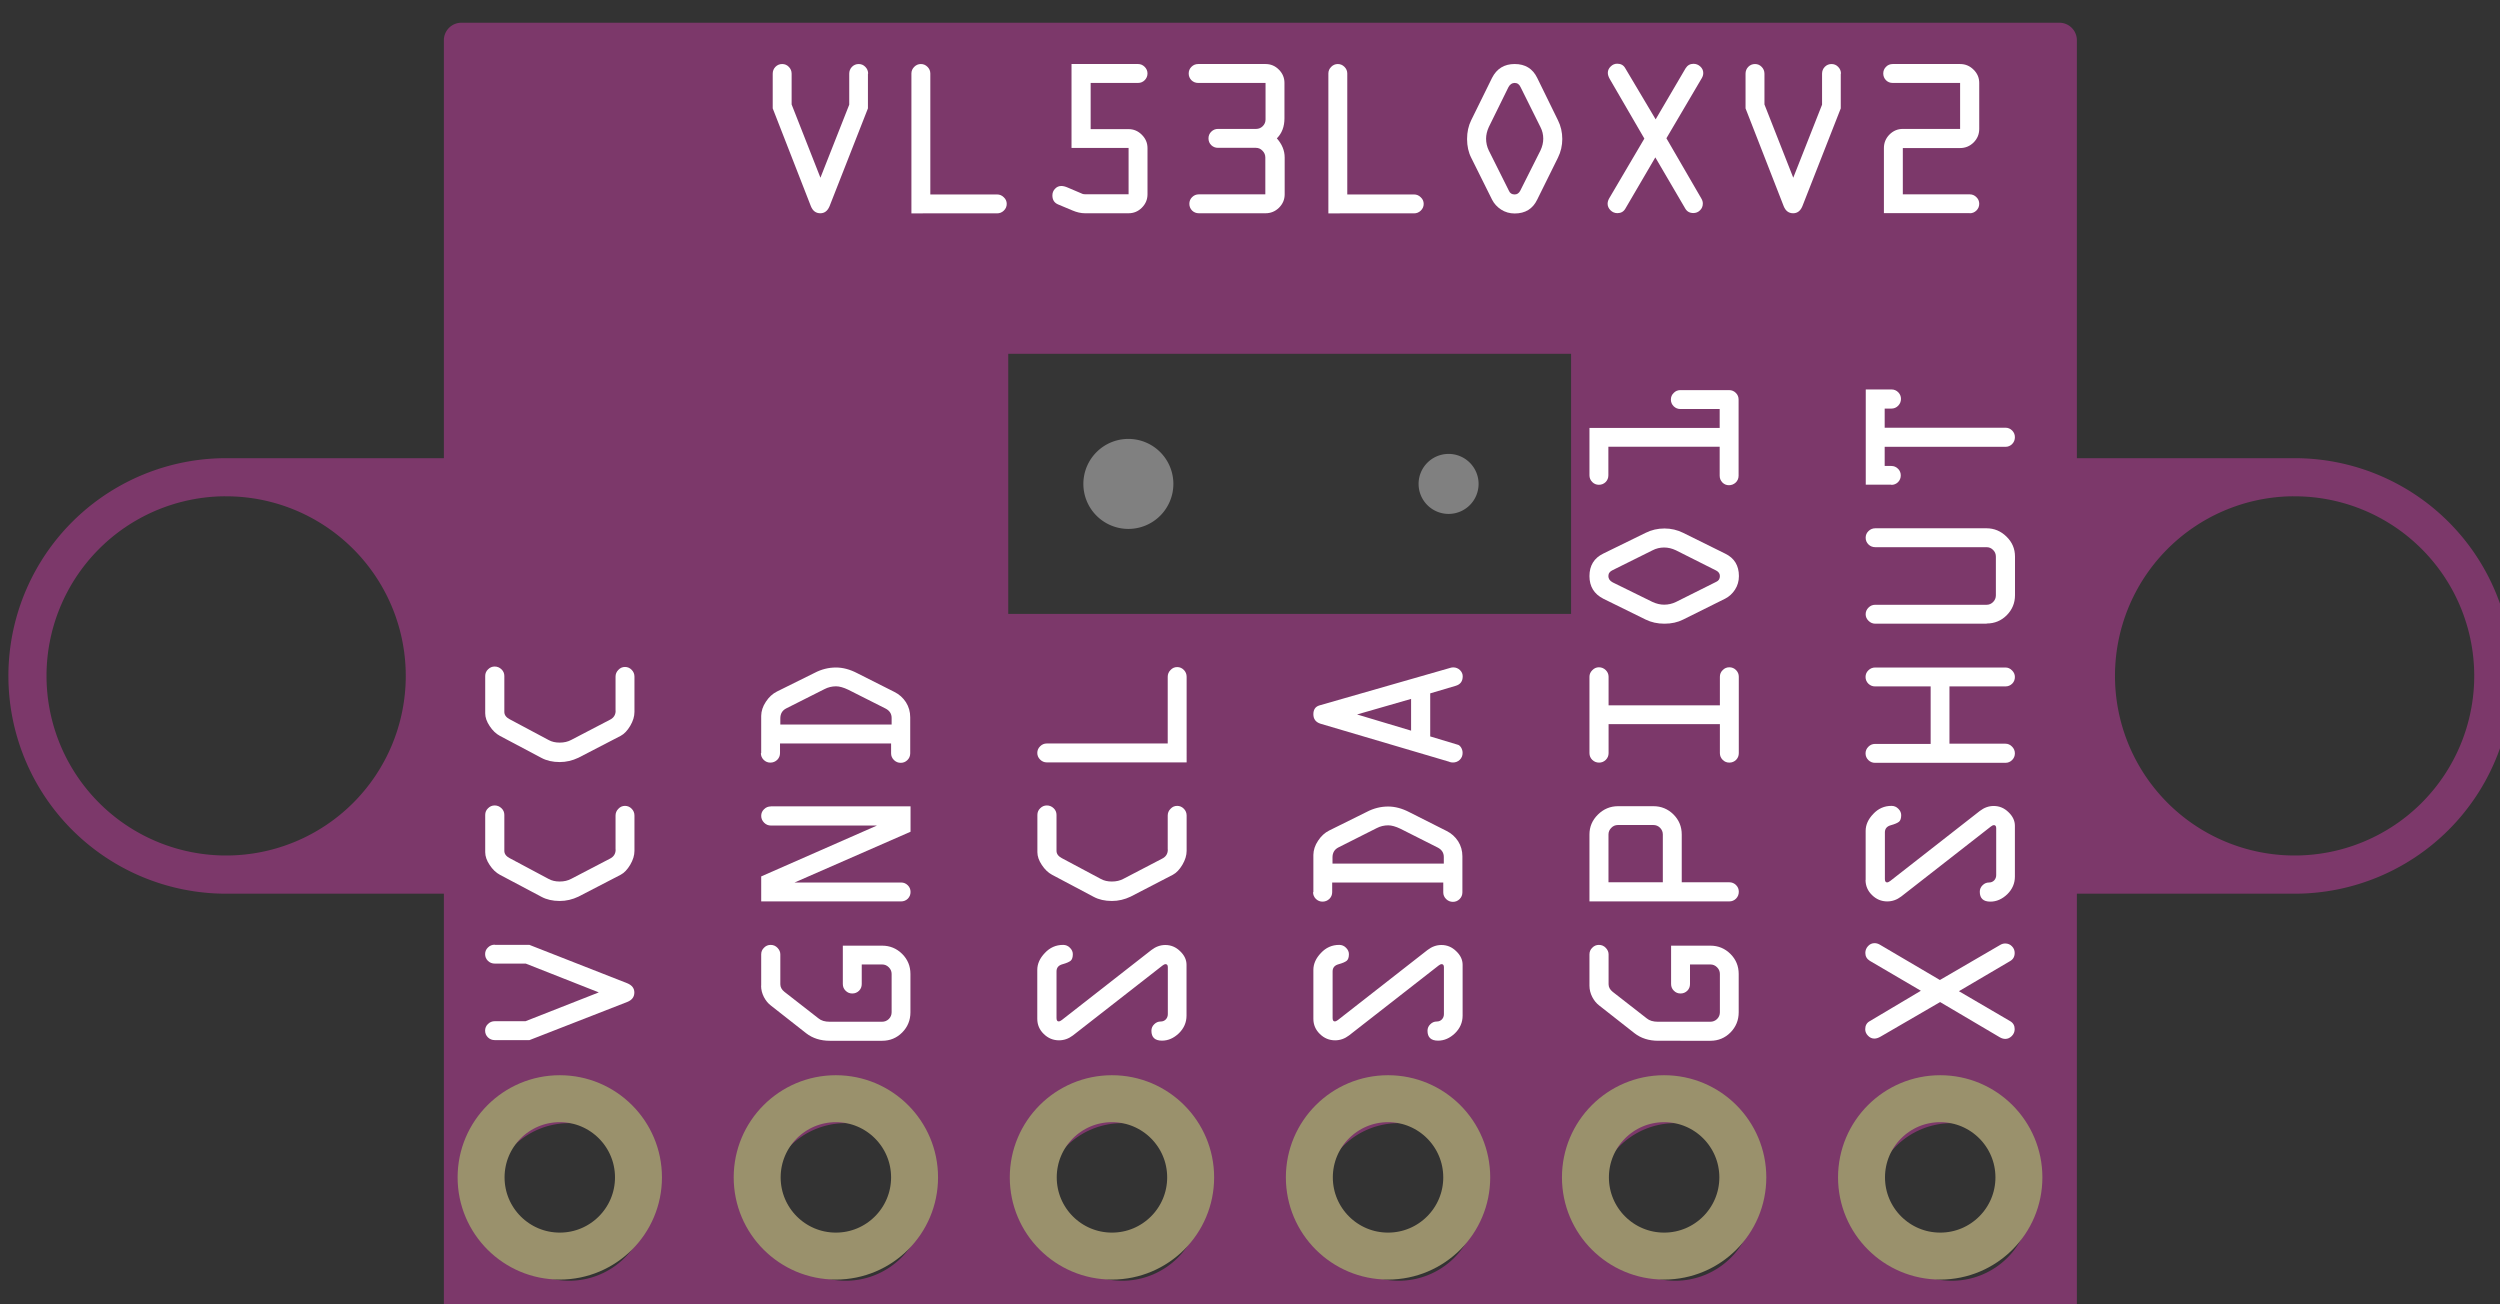 <?xml version='1.0' encoding='UTF-8' standalone='no'?>
<svg xmlns="http://www.w3.org/2000/svg" gorn="0" version="1.1"  width="23mm" id="svg8" height="12mm" viewBox="0 0 23 12">
    <rect x="0" y="0" width="23" height="12" fill="#333333" stroke="none"/>
    <desc >
        <referenceFile >vl503lox.svg</referenceFile>
    </desc>
    <defs  id="defs2"/>
    <g transform="translate(-49.179,-132.78)" >
        <g >
            <g >
                <g gorn="0.3.0.0.0"  id="breadboard">
                    <g transform="scale(0.265)" >
                        <g >
                            <g >
                                <path fill-opacity="1" fill="#7c386a" gorn="0.3.0.0.0.0.0.0.0" d="m 201.6,501.846 c -0.337,0 -0.609,0.272 -0.609,0.609 v 14.508 h -7.559 a 7.559,7.559 0 0 0 -7.559,7.561 7.559,7.559 0 0 0 7.559,7.559 7.559,7.559 0 0 0 0.082,0 h 7.477 v 14.508 c 0,0.338 0.272,0.609 0.609,0.609 h 55.475 c 0.337,0 0.609,-0.272 0.609,-0.609 v -14.508 h 7.559 a 7.559,7.559 0 0 0 7.559,-7.559 7.559,7.559 0 0 0 -7.559,-7.561 h -7.559 v -14.508 c 0,-0.337 -0.272,-0.609 -0.609,-0.609 z m -8.307,16.441 a 6.236,6.236 0 0 1 0.002,0 6.236,6.236 0 0 1 0.137,0 6.236,6.236 0 0 1 6.236,6.236 6.236,6.236 0 0 1 -6.236,6.234 6.236,6.236 0 0 1 -6.236,-6.234 6.236,6.236 0 0 1 6.098,-6.236 z m 71.811,0 a 6.236,6.236 0 0 1 0.002,0 6.236,6.236 0 0 1 0.137,0 6.236,6.236 0 0 1 6.236,6.236 6.236,6.236 0 0 1 -6.236,6.234 6.236,6.236 0 0 1 -6.236,-6.234 6.236,6.236 0 0 1 6.098,-6.236 z m -59.766,21.762 a 2.736,2.736 0 0 1 2.736,2.736 2.736,2.736 0 0 1 -2.736,2.736 2.736,2.736 0 0 1 -2.736,-2.736 2.736,2.736 0 0 1 2.736,-2.736 z m 9.6,0 a 2.736,2.736 0 0 1 2.736,2.736 2.736,2.736 0 0 1 -2.736,2.736 2.736,2.736 0 0 1 -2.736,-2.736 2.736,2.736 0 0 1 2.736,-2.736 z m 9.6,0 a 2.736,2.736 0 0 1 2.736,2.736 2.736,2.736 0 0 1 -2.736,2.736 2.736,2.736 0 0 1 -2.736,-2.736 2.736,2.736 0 0 1 2.736,-2.736 z m 9.6,0 a 2.736,2.736 0 0 1 2.736,2.736 2.736,2.736 0 0 1 -2.736,2.736 2.736,2.736 0 0 1 -2.736,-2.736 2.736,2.736 0 0 1 2.736,-2.736 z m 9.602,0 a 2.736,2.736 0 0 1 2.734,2.736 2.736,2.736 0 0 1 -2.734,2.736 2.736,2.736 0 0 1 -2.736,-2.736 2.736,2.736 0 0 1 2.736,-2.736 z m 9.6,0 a 2.736,2.736 0 0 1 2.736,2.736 2.736,2.736 0 0 1 -2.736,2.736 2.736,2.736 0 0 1 -2.736,-2.736 2.736,2.736 0 0 1 2.736,-2.736 z"  stroke="none" stroke-width="1.849" id="rect916" stroke-opacity="1" style="opacity:1;vector-effect:none;fill-rule:evenodd;stroke-linecap:round;stroke-linejoin:round;stroke-miterlimit:4;stroke-dasharray:none;stroke-dashoffset:0;paint-order:fill markers stroke"/>
                            </g>
                        </g>
                    </g>
                    <g transform="rotate(-90)" >
                        <g >
                            <g >
                                <circle fill="none" cy="59.409" gorn="0.3.0.0.0.1.0.0.0"  r="0.724" stroke="#9a916c" stroke-width="0.432" id="connector5pin" cx="-143.612" connectorname="SDA"/>
                            </g>
                        </g>
                    </g>
                    <g transform="rotate(-90)" >
                        <g >
                            <g >
                                <circle fill="none" cy="56.869" gorn="0.3.0.0.0.2.0.0.0"  r="0.724" stroke="#9a916c" stroke-width="0.432" id="connector4pin" cx="-143.612" connectorname="SCL"/>
                            </g>
                        </g>
                    </g>
                    <g transform="rotate(-90)" >
                        <g >
                            <g >
                                <circle fill="none" cy="54.329" gorn="0.3.0.0.0.3.0.0.0"  r="0.724" stroke="#9a916c" stroke-width="0.432" id="connector3pin" cx="-143.612" connectorname="INT1"/>
                            </g>
                        </g>
                    </g>
                    <g transform="rotate(-90)" >
                        <g >
                            <g >
                                <circle fill="none" cy="64.489" gorn="0.3.0.0.0.4.0.0.0"  r="0.724" stroke="#9a916c" stroke-width="0.432" id="connector7pin" cx="-143.612" connectorname="SDA"/>
                            </g>
                        </g>
                    </g>
                    <g transform="rotate(-90)" >
                        <g >
                            <g >
                                <circle fill="none" cy="61.949" gorn="0.3.0.0.0.5.0.0.0"  r="0.724" stroke="#9a916c" stroke-width="0.432" id="connector6pin" cx="-143.612" connectorname="SCL"/>
                            </g>
                        </g>
                    </g>
                    <g transform="rotate(-90)" >
                        <g >
                            <g >
                                <circle fill="none" cy="67.029" gorn="0.3.0.0.0.6.0.0.0"  r="0.724" stroke="#9a916c" stroke-width="0.432" id="connector8pin" cx="-143.612" connectorname="SCL"/>
                            </g>
                        </g>
                    </g>
                    <path fill-opacity="1" fill="#353535" gorn="0.3.0.0.0.7" d="m 58.455,136.035 h 5.178 v 2.393 h -5.178 z"  stroke="none" stroke-width="0.489" id="rect1086" stroke-opacity="1" style="opacity:1;vector-effect:none;fill-rule:evenodd;stroke-linecap:round;stroke-linejoin:round;stroke-miterlimit:4;stroke-dasharray:none;stroke-dashoffset:0;paint-order:fill markers stroke"/>
                    <path fill-opacity="1" fill="#808080" gorn="0.3.0.0.0.8" d="m 62.782,137.232 a 0.276,0.276 0 0 1 -0.276,0.276 0.276,0.276 0 0 1 -0.276,-0.276 0.276,0.276 0 0 1 0.276,-0.276 0.276,0.276 0 0 1 0.276,0.276 z"  stroke="none" stroke-width="0.232" id="path1088" style="fill-rule:evenodd;stroke-linecap:round;stroke-linejoin:round;paint-order:markers fill stroke;stop-color:#000000"/>
                    <path fill-opacity="1" fill="#808080" gorn="0.3.0.0.0.9" d="m 59.974,137.232 a 0.414,0.414 0 0 1 -0.414,0.414 0.414,0.414 0 0 1 -0.414,-0.414 0.414,0.414 0 0 1 0.414,-0.414 0.414,0.414 0 0 1 0.414,0.414 z"  stroke="none" stroke-width="0.232" id="path1090" style="fill-rule:evenodd;stroke-linecap:round;stroke-linejoin:round;paint-order:markers fill stroke;stop-color:#000000"/>
                    <g transform="rotate(-90)" >
                        <g >
                            <g >
                                <g fill-opacity="1" fill="#000000" gorn="0.3.0.0.0.10.0.0.0" aria-label="VCC"  font-size="3.186" stroke="none" stroke-width="0.075" id="text1094" stroke-opacity="1" style="font-style:normal;font-variant:normal;font-weight:normal;font-stretch:normal;line-height:125%;font-family:Droid Sans;-inkscape-font-specification:'Droid Sans, Normal';font-variant-ligatures:normal;font-variant-caps:normal;font-variant-numeric:normal;font-feature-settings:normal;text-align:start;letter-spacing:0px;word-spacing:0px;writing-mode:lr-tb;text-anchor:start;stroke-linecap:butt;stroke-linejoin:miter;">
                                    <path fill="#ffffff" gorn="0.3.0.0.0.10.0.0.0.0" d="M -141.473,53.731 V 54.05 l -0.353,0.9 q -0.027,0.065 -0.085,0.065 -0.061,0 -0.087,-0.065 l -0.351,-0.9 v -0.319 q 0,-0.037 0.025,-0.063 0.026,-0.026 0.062,-0.026 0.036,0 0.061,0.026 0.026,0.026 0.026,0.063 v 0.283 l 0.265,0.674 0.265,-0.672 v -0.285 q 0,-0.037 0.025,-0.063 0.026,-0.026 0.062,-0.026 0.036,0 0.061,0.026 0.026,0.026 0.026,0.063 z"  font-size="0.597" stroke-width="0.075" id="path1123" style="font-style:normal;font-variant:normal;font-weight:normal;font-stretch:normal;font-family:Droid Sans;-inkscape-font-specification:'Droid Sans, Normal';font-variant-ligatures:normal;font-variant-caps:normal;font-variant-numeric:normal;font-variant-east-asian:normal;"/>
                                    <path fill="#ffffff" gorn="0.3.0.0.0.10.0.0.0.1" d="m -140.596,54.842 h 0.313 q 0.036,0 0.062,0.026 0.027,0.025 0.027,0.061 0,0.036 -0.027,0.062 -0.026,0.025 -0.062,0.025 h -0.325 q -0.062,0 -0.128,-0.039 -0.066,-0.039 -0.092,-0.088 l -0.201,-0.388 q -0.04,-0.084 -0.04,-0.172 0,-0.097 0.038,-0.168 l 0.203,-0.383 q 0.029,-0.054 0.09,-0.094 0.061,-0.041 0.118,-0.041 h 0.343 q 0.036,0 0.061,0.026 0.026,0.026 0.026,0.061 0,0.036 -0.026,0.063 -0.025,0.026 -0.061,0.026 h -0.331 q -0.041,0 -0.067,0.049 l -0.192,0.36 q -0.023,0.042 -0.023,0.1 0,0.061 0.025,0.107 l 0.184,0.353 q 0.026,0.055 0.085,0.055 z"  font-size="0.597" stroke-width="0.075" id="path1125" style="font-style:normal;font-variant:normal;font-weight:normal;font-stretch:normal;font-family:Droid Sans;-inkscape-font-specification:'Droid Sans, Normal';font-variant-ligatures:normal;font-variant-caps:normal;font-variant-numeric:normal;font-variant-east-asian:normal;"/>
                                    <path fill="#ffffff" gorn="0.3.0.0.0.10.0.0.0.2" d="m -139.318,54.842 h 0.313 q 0.036,0 0.062,0.026 0.027,0.025 0.027,0.061 0,0.036 -0.027,0.062 -0.026,0.025 -0.062,0.025 h -0.325 q -0.062,0 -0.128,-0.039 -0.066,-0.039 -0.092,-0.088 l -0.201,-0.388 q -0.04,-0.084 -0.04,-0.172 0,-0.097 0.038,-0.168 l 0.203,-0.383 q 0.029,-0.054 0.09,-0.094 0.061,-0.041 0.118,-0.041 h 0.343 q 0.036,0 0.061,0.026 0.026,0.026 0.026,0.061 0,0.036 -0.026,0.063 -0.025,0.026 -0.061,0.026 h -0.331 q -0.041,0 -0.067,0.049 l -0.192,0.36 q -0.023,0.042 -0.023,0.1 0,0.061 0.025,0.107 l 0.184,0.353 q 0.026,0.055 0.085,0.055 z"  font-size="0.597" stroke-width="0.075" id="path1127" style="font-style:normal;font-variant:normal;font-weight:normal;font-stretch:normal;font-family:Droid Sans;-inkscape-font-specification:'Droid Sans, Normal';font-variant-ligatures:normal;font-variant-caps:normal;font-variant-numeric:normal;font-variant-east-asian:normal;"/>
                                </g>
                            </g>
                        </g>
                    </g>
                    <g transform="rotate(-90)" >
                        <g >
                            <g >
                                <g fill-opacity="1" fill="#000000" gorn="0.3.0.0.0.11.0.0.0" aria-label="GND"  font-size="3.186" stroke="none" stroke-width="0.075" id="text1098" stroke-opacity="1" style="font-style:normal;font-variant:normal;font-weight:normal;font-stretch:normal;line-height:125%;font-family:Droid Sans;-inkscape-font-specification:'Droid Sans, Normal';font-variant-ligatures:normal;font-variant-caps:normal;font-variant-numeric:normal;font-feature-settings:normal;text-align:start;letter-spacing:0px;word-spacing:0px;writing-mode:lr-tb;text-anchor:start;stroke-linecap:butt;stroke-linejoin:miter;">
                                    <path fill="#ffffff" gorn="0.3.0.0.0.11.0.0.0.0" d="m -141.848,56.182 h 0.288 q 0.036,0 0.061,0.026 0.026,0.025 0.026,0.061 0,0.038 -0.028,0.064 -0.027,0.025 -0.059,0.025 h -0.275 q -0.04,0 -0.07,0.038 l -0.244,0.313 q -0.031,0.037 -0.031,0.103 v 0.481 q 0,0.037 0.025,0.063 0.026,0.026 0.062,0.026 h 0.353 q 0.035,0 0.061,-0.026 0.026,-0.026 0.026,-0.061 v -0.188 h -0.18 q -0.037,0 -0.062,-0.025 -0.025,-0.026 -0.025,-0.062 0,-0.036 0.025,-0.061 0.025,-0.026 0.062,-0.026 h 0.353 v 0.362 q 0,0.107 -0.076,0.184 -0.076,0.076 -0.184,0.076 h -0.353 q -0.109,0 -0.186,-0.076 -0.076,-0.076 -0.076,-0.184 v -0.481 q 0,-0.129 0.069,-0.218 l 0.256,-0.326 q 0.028,-0.037 0.077,-0.063 0.051,-0.026 0.104,-0.026 z"  font-size="0.597" stroke-width="0.075" id="path1130" style="font-style:normal;font-variant:normal;font-weight:normal;font-stretch:normal;font-family:Droid Sans;-inkscape-font-specification:'Droid Sans, Normal';font-variant-ligatures:normal;font-variant-caps:normal;font-variant-numeric:normal;font-variant-east-asian:normal;"/>
                                    <path fill="#ffffff" gorn="0.3.0.0.0.11.0.0.0.1" d="m -140.198,56.271 v 1.285 h -0.234 l -0.467,-1.067 v 0.98 q 0,0.036 -0.026,0.062 -0.025,0.025 -0.061,0.025 -0.036,0 -0.062,-0.025 -0.025,-0.026 -0.025,-0.062 v -1.287 h 0.23 l 0.468,1.065 v -0.976 q 0,-0.036 0.026,-0.062 0.027,-0.027 0.063,-0.027 0.036,0 0.061,0.026 0.026,0.026 0.026,0.063 z"  font-size="0.597" stroke-width="0.075" id="path1132" style="font-style:normal;font-variant:normal;font-weight:normal;font-stretch:normal;font-family:Droid Sans;-inkscape-font-specification:'Droid Sans, Normal';font-variant-ligatures:normal;font-variant-caps:normal;font-variant-numeric:normal;font-variant-east-asian:normal;"/>
                                    <path fill="#ffffff" gorn="0.3.0.0.0.11.0.0.0.2" d="m -139.709,56.182 h 0.343 q 0.067,10e-4 0.13,0.043 0.064,0.042 0.094,0.102 l 0.172,0.347 q 0.049,0.094 0.049,0.196 0,0.095 -0.052,0.195 l -0.173,0.343 q -0.033,0.066 -0.095,0.106 -0.062,0.039 -0.138,0.039 h -0.332 q -0.036,0 -0.062,-0.026 -0.025,-0.026 -0.025,-0.061 0,-0.036 0.025,-0.062 0.026,-0.027 0.062,-0.027 h 0.091 v -1.022 h -0.089 q -0.036,0 -0.062,-0.026 -0.025,-0.027 -0.025,-0.063 0,-0.035 0.025,-0.061 0.026,-0.026 0.062,-0.026 z m 0.263,0.176 v 1.024 h 0.061 q 0.058,0 0.087,-0.057 l 0.172,-0.341 q 0.032,-0.067 0.032,-0.113 0,-0.057 -0.026,-0.107 l -0.178,-0.353 q -0.028,-0.053 -0.091,-0.053 z"  font-size="0.597" stroke-width="0.075" id="path1134" style="font-style:normal;font-variant:normal;font-weight:normal;font-stretch:normal;font-family:Droid Sans;-inkscape-font-specification:'Droid Sans, Normal';font-variant-ligatures:normal;font-variant-caps:normal;font-variant-numeric:normal;font-variant-east-asian:normal;"/>
                                </g>
                            </g>
                        </g>
                    </g>
                    <g transform="rotate(-90)" >
                        <g >
                            <g >
                                <g fill-opacity="1" fill="#000000" gorn="0.3.0.0.0.12.0.0.0" aria-label="SCL"  font-size="3.186" stroke="none" stroke-width="0.075" id="text1102" stroke-opacity="1" style="font-style:normal;font-variant:normal;font-weight:normal;font-stretch:normal;line-height:125%;font-family:Droid Sans;-inkscape-font-specification:'Droid Sans, Normal';font-variant-ligatures:normal;font-variant-caps:normal;font-variant-numeric:normal;font-feature-settings:normal;text-align:start;letter-spacing:0px;word-spacing:0px;writing-mode:lr-tb;text-anchor:start;stroke-linecap:butt;stroke-linejoin:miter;">
                                    <path fill="#ffffff" gorn="0.3.0.0.0.12.0.0.0.0" d="m -142.155,58.722 h 0.452 q 0.083,0 0.156,0.07 0.074,0.069 0.074,0.168 0,0.037 -0.027,0.063 -0.026,0.026 -0.058,0.026 -0.044,0 -0.061,-0.02 -0.017,-0.021 -0.032,-0.075 -0.015,-0.055 -0.066,-0.055 h -0.429 q -0.031,0 -0.031,0.02 0,0.012 0.013,0.029 l 0.644,0.824 q 0.046,0.06 0.046,0.128 0,0.078 -0.057,0.136 -0.056,0.059 -0.125,0.059 h -0.468 q -0.093,0 -0.162,-0.07 -0.068,-0.071 -0.068,-0.156 0,-0.097 0.091,-0.097 0.035,0 0.06,0.026 0.025,0.025 0.025,0.059 0,0.028 0.019,0.047 0.02,0.019 0.049,0.019 h 0.432 q 0.028,0 0.028,-0.022 0,-0.01 -0.013,-0.027 l -0.643,-0.824 q -0.045,-0.059 -0.045,-0.128 0,-0.081 0.058,-0.14 0.058,-0.06 0.14,-0.06 z"  font-size="0.597" stroke-width="0.075" id="path1137" style="font-style:normal;font-variant:normal;font-weight:normal;font-stretch:normal;font-family:Droid Sans;-inkscape-font-specification:'Droid Sans, Normal';font-variant-ligatures:normal;font-variant-caps:normal;font-variant-numeric:normal;font-variant-east-asian:normal;"/>
                                    <path fill="#ffffff" gorn="0.3.0.0.0.12.0.0.0.1" d="m -140.596,59.922 h 0.313 q 0.036,0 0.062,0.026 0.027,0.025 0.027,0.061 0,0.036 -0.027,0.062 -0.026,0.025 -0.062,0.025 h -0.325 q -0.062,0 -0.128,-0.039 -0.066,-0.039 -0.092,-0.088 l -0.201,-0.388 q -0.04,-0.084 -0.04,-0.172 0,-0.097 0.038,-0.168 l 0.203,-0.383 q 0.029,-0.054 0.09,-0.094 0.061,-0.041 0.118,-0.041 h 0.343 q 0.036,0 0.061,0.026 0.026,0.026 0.026,0.061 0,0.036 -0.026,0.063 -0.025,0.026 -0.061,0.026 h -0.331 q -0.041,0 -0.067,0.049 l -0.192,0.36 q -0.023,0.042 -0.023,0.1 0,0.061 0.025,0.107 l 0.184,0.353 q 0.026,0.055 0.085,0.055 z"  font-size="0.597" stroke-width="0.075" id="path1139" style="font-style:normal;font-variant:normal;font-weight:normal;font-stretch:normal;font-family:Droid Sans;-inkscape-font-specification:'Droid Sans, Normal';font-variant-ligatures:normal;font-variant-caps:normal;font-variant-numeric:normal;font-variant-east-asian:normal;"/>
                                    <path fill="#ffffff" gorn="0.3.0.0.0.12.0.0.0.2" d="m -139.794,60.096 v -1.287 q 0,-0.035 0.026,-0.061 0.026,-0.026 0.061,-0.026 0.035,0 0.061,0.026 0.026,0.026 0.026,0.061 v 1.113 h 0.614 q 0.036,0 0.062,0.026 0.027,0.025 0.027,0.061 0,0.036 -0.027,0.062 -0.026,0.025 -0.062,0.025 z"  font-size="0.597" stroke-width="0.075" id="path1141" style="font-style:normal;font-variant:normal;font-weight:normal;font-stretch:normal;font-family:Droid Sans;-inkscape-font-specification:'Droid Sans, Normal';font-variant-ligatures:normal;font-variant-caps:normal;font-variant-numeric:normal;font-variant-east-asian:normal;"/>
                                </g>
                            </g>
                        </g>
                    </g>
                    <g transform="rotate(-90)" >
                        <g >
                            <g >
                                <g fill-opacity="1" fill="#000000" gorn="0.3.0.0.0.13.0.0.0" aria-label="SDA"  font-size="3.186" stroke="none" stroke-width="0.075" id="text1106" stroke-opacity="1" style="font-style:normal;font-variant:normal;font-weight:normal;font-stretch:normal;line-height:125%;font-family:Droid Sans;-inkscape-font-specification:'Droid Sans, Normal';font-variant-ligatures:normal;font-variant-caps:normal;font-variant-numeric:normal;font-feature-settings:normal;text-align:start;letter-spacing:0px;word-spacing:0px;writing-mode:lr-tb;text-anchor:start;stroke-linecap:butt;stroke-linejoin:miter;">
                                    <path fill="#ffffff" gorn="0.3.0.0.0.13.0.0.0.0" d="m -142.155,61.262 h 0.452 q 0.083,0 0.156,0.07 0.074,0.069 0.074,0.168 0,0.037 -0.027,0.063 -0.026,0.026 -0.058,0.026 -0.044,0 -0.061,-0.02 -0.017,-0.021 -0.032,-0.075 -0.015,-0.055 -0.066,-0.055 h -0.429 q -0.031,0 -0.031,0.02 0,0.012 0.013,0.029 l 0.644,0.824 q 0.046,0.06 0.046,0.128 0,0.078 -0.057,0.136 -0.056,0.059 -0.125,0.059 h -0.468 q -0.093,0 -0.162,-0.07 -0.068,-0.071 -0.068,-0.156 0,-0.097 0.091,-0.097 0.035,0 0.06,0.026 0.025,0.025 0.025,0.059 0,0.028 0.019,0.047 0.02,0.019 0.049,0.019 h 0.432 q 0.028,0 0.028,-0.022 0,-0.01 -0.013,-0.027 l -0.643,-0.824 q -0.045,-0.059 -0.045,-0.128 0,-0.081 0.058,-0.14 0.058,-0.06 0.14,-0.06 z"  font-size="0.597" stroke-width="0.075" id="path1144" style="font-style:normal;font-variant:normal;font-weight:normal;font-stretch:normal;font-family:Droid Sans;-inkscape-font-specification:'Droid Sans, Normal';font-variant-ligatures:normal;font-variant-caps:normal;font-variant-numeric:normal;font-variant-east-asian:normal;"/>
                                    <path fill="#ffffff" gorn="0.3.0.0.0.13.0.0.0.1" d="m -140.988,61.262 h 0.343 q 0.067,10e-4 0.13,0.043 0.064,0.042 0.094,0.102 l 0.172,0.347 q 0.049,0.094 0.049,0.196 0,0.095 -0.052,0.195 l -0.173,0.343 q -0.033,0.066 -0.095,0.106 -0.062,0.039 -0.138,0.039 h -0.332 q -0.036,0 -0.062,-0.026 -0.025,-0.026 -0.025,-0.061 0,-0.036 0.025,-0.062 0.026,-0.027 0.062,-0.027 h 0.091 v -1.022 h -0.089 q -0.036,0 -0.062,-0.026 -0.025,-0.027 -0.025,-0.063 0,-0.035 0.025,-0.061 0.026,-0.026 0.062,-0.026 z m 0.263,0.176 v 1.024 h 0.061 q 0.058,0 0.087,-0.057 l 0.172,-0.341 q 0.032,-0.067 0.032,-0.113 0,-0.057 -0.026,-0.107 l -0.178,-0.353 q -0.028,-0.053 -0.091,-0.053 z"  font-size="0.597" stroke-width="0.075" id="path1146" style="font-style:normal;font-variant:normal;font-weight:normal;font-stretch:normal;font-family:Droid Sans;-inkscape-font-specification:'Droid Sans, Normal';font-variant-ligatures:normal;font-variant-caps:normal;font-variant-numeric:normal;font-variant-east-asian:normal;"/>
                                    <path fill="#ffffff" gorn="0.3.0.0.0.13.0.0.0.2" d="m -139.789,62.515 0.351,-1.188 q 0.021,-0.065 0.087,-0.065 0.064,0 0.081,0.055 l 0.346,1.206 q 0.004,0.013 0.004,0.026 0,0.036 -0.025,0.062 -0.025,0.025 -0.057,0.025 -0.068,0 -0.087,-0.063 l -0.07,-0.236 h -0.396 l -0.076,0.252 q -0.003,0.017 -0.026,0.032 -0.023,0.014 -0.05,0.014 -0.038,0 -0.063,-0.026 -0.025,-0.026 -0.025,-0.063 0,-0.015 0.005,-0.032 z m 0.436,-0.851 -0.149,0.497 h 0.292 z"  font-size="0.597" stroke-width="0.075" id="path1148" style="font-style:normal;font-variant:normal;font-weight:normal;font-stretch:normal;font-family:Droid Sans;-inkscape-font-specification:'Droid Sans, Normal';font-variant-ligatures:normal;font-variant-caps:normal;font-variant-numeric:normal;font-variant-east-asian:normal;"/>
                                </g>
                            </g>
                        </g>
                    </g>
                    <g transform="rotate(-90)" >
                        <g >
                            <g >
                                <g fill-opacity="1" fill="#000000" gorn="0.3.0.0.0.14.0.0.0" aria-label="GPIO1"  font-size="3.186" stroke="none" stroke-width="0.075" id="text1110" stroke-opacity="1" style="font-style:normal;font-variant:normal;font-weight:normal;font-stretch:normal;line-height:125%;font-family:Droid Sans;-inkscape-font-specification:'Droid Sans, Normal';font-variant-ligatures:normal;font-variant-caps:normal;font-variant-numeric:normal;font-feature-settings:normal;text-align:start;letter-spacing:0px;word-spacing:0px;writing-mode:lr-tb;text-anchor:start;stroke-linecap:butt;stroke-linejoin:miter;">
                                    <path fill="#ffffff" gorn="0.3.0.0.0.14.0.0.0.0" d="m -141.848,63.802 h 0.288 q 0.036,0 0.061,0.026 0.026,0.025 0.026,0.061 0,0.038 -0.028,0.064 -0.027,0.025 -0.059,0.025 h -0.275 q -0.04,0 -0.07,0.038 l -0.244,0.313 q -0.031,0.037 -0.031,0.103 v 0.481 q 0,0.037 0.025,0.063 0.026,0.026 0.062,0.026 h 0.353 q 0.035,0 0.061,-0.026 0.026,-0.026 0.026,-0.061 v -0.188 h -0.18 q -0.037,0 -0.062,-0.025 -0.025,-0.026 -0.025,-0.062 0,-0.036 0.025,-0.061 0.025,-0.026 0.062,-0.026 h 0.353 v 0.362 q 0,0.107 -0.076,0.184 -0.076,0.076 -0.184,0.076 h -0.353 q -0.109,0 -0.186,-0.076 -0.076,-0.076 -0.076,-0.184 V 64.435 q 0,-0.129 0.069,-0.218 l 0.256,-0.326 q 0.028,-0.037 0.077,-0.063 0.051,-0.026 0.104,-0.026 z"  font-size="0.597" stroke-width="0.075" id="path1151" style="font-style:normal;font-variant:normal;font-weight:normal;font-stretch:normal;font-family:Droid Sans;-inkscape-font-specification:'Droid Sans, Normal';font-variant-ligatures:normal;font-variant-caps:normal;font-variant-numeric:normal;font-variant-east-asian:normal;"/>
                                    <path fill="#ffffff" gorn="0.3.0.0.0.14.0.0.0.1" d="m -141.073,65.089 v -1.287 h 0.616 q 0.106,0 0.183,0.078 0.077,0.078 0.077,0.185 v 0.326 q 0,0.107 -0.076,0.184 -0.076,0.076 -0.184,0.076 h -0.44 v 0.438 q 0,0.036 -0.026,0.062 -0.025,0.025 -0.061,0.025 -0.037,0 -0.063,-0.025 -0.026,-0.026 -0.026,-0.062 z m 0.176,-0.612 h 0.44 q 0.035,0 0.061,-0.025 0.026,-0.026 0.026,-0.062 v -0.326 q 0,-0.036 -0.026,-0.061 -0.026,-0.026 -0.061,-0.026 h -0.44 z"  font-size="0.597" stroke-width="0.075" id="path1153" style="font-style:normal;font-variant:normal;font-weight:normal;font-stretch:normal;font-family:Droid Sans;-inkscape-font-specification:'Droid Sans, Normal';font-variant-ligatures:normal;font-variant-caps:normal;font-variant-numeric:normal;font-variant-east-asian:normal;"/>
                                    <path fill="#ffffff" gorn="0.3.0.0.0.14.0.0.0.2" d="m -139.709,63.802 h 0.703 q 0.034,0 0.06,0.026 0.027,0.026 0.027,0.061 0,0.036 -0.026,0.063 -0.026,0.026 -0.061,0.026 h -0.263 v 1.024 h 0.263 q 0.036,0 0.061,0.026 0.026,0.025 0.026,0.061 0,0.036 -0.026,0.062 -0.026,0.025 -0.061,0.025 h -0.703 q -0.036,0 -0.062,-0.025 -0.025,-0.026 -0.025,-0.062 0,-0.036 0.025,-0.061 0.026,-0.026 0.062,-0.026 h 0.267 V 63.978 h -0.267 q -0.036,0 -0.062,-0.026 -0.025,-0.026 -0.025,-0.061 0,-0.037 0.025,-0.063 0.026,-0.026 0.062,-0.026 z"  font-size="0.597" stroke-width="0.075" id="path1155" style="font-style:normal;font-variant:normal;font-weight:normal;font-stretch:normal;font-family:Droid Sans;-inkscape-font-specification:'Droid Sans, Normal';font-variant-ligatures:normal;font-variant-caps:normal;font-variant-numeric:normal;font-variant-east-asian:normal;"/>
                                    <path fill="#ffffff" gorn="0.3.0.0.0.14.0.0.0.3" d="m -137.873,63.929 0.191,0.39 q 0.04,0.08 0.04,0.173 0,0.091 -0.04,0.172 l -0.191,0.386 q -0.061,0.127 -0.207,0.127 -0.069,0 -0.125,-0.036 -0.055,-0.036 -0.083,-0.091 l -0.192,-0.386 q -0.038,-0.075 -0.038,-0.172 0,-0.096 0.038,-0.173 l 0.192,-0.39 q 0.065,-0.127 0.208,-0.127 0.145,0 0.207,0.127 z m -0.265,0.087 -0.18,0.366 q -0.025,0.055 -0.025,0.107 0,0.057 0.025,0.109 l 0.185,0.37 q 0.015,0.034 0.053,0.034 0.033,0 0.051,-0.034 l 0.186,-0.37 q 0.026,-0.055 0.026,-0.109 0,-0.057 -0.026,-0.107 l -0.182,-0.366 q -0.018,-0.04 -0.055,-0.04 -0.037,0 -0.058,0.04 z"  font-size="0.597" stroke-width="0.075" id="path1157" style="font-style:normal;font-variant:normal;font-weight:normal;font-stretch:normal;font-family:Droid Sans;-inkscape-font-specification:'Droid Sans, Normal';font-variant-ligatures:normal;font-variant-caps:normal;font-variant-numeric:normal;font-variant-east-asian:normal;"/>
                                    <path fill="#ffffff" gorn="0.3.0.0.0.14.0.0.0.4" d="m -137.157,65 h 0.267 v -1.024 h -0.263 q -0.036,0 -0.062,-0.025 -0.025,-0.026 -0.025,-0.062 0,-0.036 0.025,-0.061 0.026,-0.026 0.062,-0.026 h 0.436 v 1.198 h 0.174 v -0.362 q 0,-0.035 0.025,-0.061 0.026,-0.026 0.062,-0.026 0.036,0 0.061,0.026 0.026,0.025 0.026,0.061 v 0.449 q 0,0.036 -0.026,0.062 -0.025,0.025 -0.061,0.025 h -0.701 q -0.036,0 -0.062,-0.026 -0.025,-0.027 -0.025,-0.063 0,-0.035 0.025,-0.06 0.026,-0.025 0.062,-0.025 z"  font-size="0.597" stroke-width="0.075" id="path1159" style="font-style:normal;font-variant:normal;font-weight:normal;font-stretch:normal;font-family:Droid Sans;-inkscape-font-specification:'Droid Sans, Normal';font-variant-ligatures:normal;font-variant-caps:normal;font-variant-numeric:normal;font-variant-east-asian:normal;"/>
                                </g>
                            </g>
                        </g>
                    </g>
                    <g transform="rotate(-90)" >
                        <g >
                            <g >
                                <g fill-opacity="1" fill="#000000" gorn="0.3.0.0.0.15.0.0.0" aria-label="XSHUT"  font-size="3.186" stroke="none" stroke-width="0.075" id="text1114" stroke-opacity="1" style="font-style:normal;font-variant:normal;font-weight:normal;font-stretch:normal;line-height:125%;font-family:Droid Sans;-inkscape-font-specification:'Droid Sans, Normal';font-variant-ligatures:normal;font-variant-caps:normal;font-variant-numeric:normal;font-feature-settings:normal;text-align:start;letter-spacing:0px;word-spacing:0px;writing-mode:lr-tb;text-anchor:start;stroke-linecap:butt;stroke-linejoin:miter;">
                                    <path fill="#ffffff" gorn="0.3.0.0.0.15.0.0.0.0" d="m -141.899,67.201 -0.276,0.472 q -0.024,0.041 -0.073,0.041 -0.037,0 -0.064,-0.027 -0.026,-0.027 -0.026,-0.059 0,-0.025 0.015,-0.051 l 0.324,-0.549 -0.317,-0.546 q -0.019,-0.032 -0.019,-0.059 0,-0.033 0.026,-0.058 0.026,-0.026 0.06,-0.026 0.051,0 0.074,0.041 l 0.28,0.471 0.275,-0.469 q 0.026,-0.042 0.073,-0.042 0.036,0 0.063,0.025 0.027,0.025 0.027,0.06 0,0.024 -0.013,0.047 l -0.326,0.554 0.324,0.557 q 0.012,0.021 0.012,0.044 0,0.037 -0.026,0.062 -0.025,0.025 -0.061,0.025 -0.051,0 -0.075,-0.042 z"  font-size="0.597" stroke-width="0.075" id="path1162" style="font-style:normal;font-variant:normal;font-weight:normal;font-stretch:normal;font-family:Droid Sans;-inkscape-font-specification:'Droid Sans, Normal';font-variant-ligatures:normal;font-variant-caps:normal;font-variant-numeric:normal;font-variant-east-asian:normal;"/>
                                    <path fill="#ffffff" gorn="0.3.0.0.0.15.0.0.0.1" d="m -140.876,66.343 h 0.452 q 0.083,0 0.156,0.07 0.074,0.069 0.074,0.168 0,0.037 -0.027,0.063 -0.026,0.026 -0.058,0.026 -0.044,0 -0.061,-0.02 -0.017,-0.021 -0.032,-0.075 -0.015,-0.055 -0.066,-0.055 h -0.429 q -0.031,0 -0.031,0.02 0,0.012 0.013,0.029 l 0.644,0.824 q 0.046,0.06 0.046,0.128 0,0.078 -0.057,0.136 -0.056,0.059 -0.125,0.059 h -0.468 q -0.093,0 -0.162,-0.07 -0.068,-0.071 -0.068,-0.156 0,-0.097 0.091,-0.097 0.035,0 0.06,0.026 0.025,0.025 0.025,0.059 0,0.028 0.019,0.047 0.02,0.019 0.049,0.019 h 0.432 q 0.028,0 0.028,-0.022 0,-0.01 -0.013,-0.027 L -141.028,66.67 q -0.045,-0.059 -0.045,-0.128 0,-0.081 0.058,-0.14 0.058,-0.06 0.14,-0.06 z"  font-size="0.597" stroke-width="0.075" id="path1164" style="font-style:normal;font-variant:normal;font-weight:normal;font-stretch:normal;font-family:Droid Sans;-inkscape-font-specification:'Droid Sans, Normal';font-variant-ligatures:normal;font-variant-caps:normal;font-variant-numeric:normal;font-variant-east-asian:normal;"/>
                                    <path fill="#ffffff" gorn="0.3.0.0.0.15.0.0.0.2" d="M -139.798,67.629 V 66.429 q 0,-0.035 0.025,-0.061 0.026,-0.026 0.062,-0.026 0.035,0 0.061,0.026 0.026,0.026 0.026,0.061 v 0.512 h 0.529 V 66.429 q 0,-0.035 0.025,-0.061 0.026,-0.026 0.062,-0.026 0.036,0 0.061,0.026 0.026,0.026 0.026,0.063 v 1.198 q 0,0.035 -0.027,0.061 -0.026,0.026 -0.06,0.026 -0.037,0 -0.062,-0.025 -0.025,-0.026 -0.025,-0.062 v -0.515 h -0.527 v 0.515 q 0,0.035 -0.027,0.061 -0.026,0.026 -0.062,0.026 -0.035,0 -0.061,-0.025 -0.026,-0.026 -0.026,-0.062 z"  font-size="0.597" stroke-width="0.075" id="path1166" style="font-style:normal;font-variant:normal;font-weight:normal;font-stretch:normal;font-family:Droid Sans;-inkscape-font-specification:'Droid Sans, Normal';font-variant-ligatures:normal;font-variant-caps:normal;font-variant-numeric:normal;font-variant-east-asian:normal;"/>
                                    <path fill="#ffffff" gorn="0.3.0.0.0.15.0.0.0.3" d="m -138.518,67.456 v -1.024 q 0,-0.036 0.026,-0.062 0.026,-0.027 0.061,-0.027 0.035,0 0.061,0.026 0.026,0.026 0.026,0.061 v 1.026 q 0,0.034 0.026,0.06 0.026,0.025 0.061,0.025 h 0.356 q 0.036,0 0.061,-0.025 0.026,-0.025 0.026,-0.06 v -1.024 q 0,-0.037 0.025,-0.063 0.026,-0.026 0.062,-0.026 0.036,0 0.061,0.026 0.026,0.026 0.026,0.063 v 1.022 q 0,0.107 -0.077,0.185 -0.076,0.078 -0.183,0.078 h -0.356 q -0.107,0 -0.184,-0.076 -0.076,-0.076 -0.076,-0.184 z"  font-size="0.597" stroke-width="0.075" id="path1168" style="font-style:normal;font-variant:normal;font-weight:normal;font-stretch:normal;font-family:Droid Sans;-inkscape-font-specification:'Droid Sans, Normal';font-variant-ligatures:normal;font-variant-caps:normal;font-variant-numeric:normal;font-variant-east-asian:normal;"/>
                                    <path fill="#ffffff" gorn="0.3.0.0.0.15.0.0.0.4" d="m -137.239,66.579 v -0.235 h 0.876 v 0.237 q 0,0.036 -0.026,0.062 -0.026,0.025 -0.061,0.025 -0.036,0 -0.063,-0.026 -0.026,-0.026 -0.026,-0.061 v -0.063 h -0.176 v 1.111 q 0,0.036 -0.026,0.062 -0.026,0.025 -0.061,0.025 -0.037,0 -0.063,-0.025 -0.026,-0.026 -0.026,-0.062 v -1.111 h -0.176 v 0.061 q 0,0.036 -0.026,0.062 -0.025,0.025 -0.061,0.025 -0.036,0 -0.062,-0.025 -0.025,-0.026 -0.025,-0.062 z"  font-size="0.597" stroke-width="0.075" id="path1170" style="font-style:normal;font-variant:normal;font-weight:normal;font-stretch:normal;font-family:Droid Sans;-inkscape-font-specification:'Droid Sans, Normal';font-variant-ligatures:normal;font-variant-caps:normal;font-variant-numeric:normal;font-variant-east-asian:normal;"/>
                                </g>
                            </g>
                        </g>
                    </g>
                    <g fill-opacity="1" fill="#000000" gorn="0.3.0.0.0.16" aria-label="VL53LOXV2"  font-size="3.186" stroke="none" stroke-width="0.075" id="text1118" stroke-opacity="1" style="font-style:normal;font-variant:normal;font-weight:normal;font-stretch:normal;line-height:125%;font-family:Droid Sans;-inkscape-font-specification:'Droid Sans, Normal';font-variant-ligatures:normal;font-variant-caps:normal;font-variant-numeric:normal;font-feature-settings:normal;text-align:start;letter-spacing:0px;word-spacing:0px;writing-mode:lr-tb;text-anchor:start;stroke-linecap:butt;stroke-linejoin:miter;">
                        <path fill="#ffffff" gorn="0.3.0.0.0.16.0" d="m 57.164,133.458 v 0.319 l -0.353,0.9 q -0.027,0.065 -0.085,0.065 -0.061,0 -0.087,-0.065 l -0.351,-0.9 v -0.319 q 0,-0.037 0.025,-0.063 0.026,-0.026 0.062,-0.026 0.036,0 0.061,0.026 0.026,0.026 0.026,0.063 v 0.283 l 0.265,0.674 0.265,-0.672 v -0.285 q 0,-0.037 0.025,-0.063 0.026,-0.026 0.062,-0.026 0.036,0 0.061,0.026 0.026,0.026 0.026,0.063 z"  font-size="0.597" stroke-width="0.075" id="path1173" style="font-style:normal;font-variant:normal;font-weight:normal;font-stretch:normal;font-family:Droid Sans;-inkscape-font-specification:'Droid Sans, Normal';font-variant-ligatures:normal;font-variant-caps:normal;font-variant-numeric:normal;font-variant-east-asian:normal;"/>
                        <path fill="#ffffff" gorn="0.3.0.0.0.16.1" d="m 57.564,134.743 v -1.287 q 0,-0.035 0.026,-0.061 0.026,-0.026 0.061,-0.026 0.035,0 0.061,0.026 0.026,0.026 0.026,0.061 v 1.113 h 0.614 q 0.036,0 0.062,0.026 0.027,0.025 0.027,0.061 0,0.036 -0.027,0.062 -0.026,0.025 -0.062,0.025 z"  font-size="0.597" stroke-width="0.075" id="path1175" style="font-style:normal;font-variant:normal;font-weight:normal;font-stretch:normal;font-family:Droid Sans;-inkscape-font-specification:'Droid Sans, Normal';font-variant-ligatures:normal;font-variant-caps:normal;font-variant-numeric:normal;font-variant-east-asian:normal;"/>
                        <path fill="#ffffff" gorn="0.3.0.0.0.16.2" d="m 59.16,134.567 h 0.402 v -0.426 h -0.525 v -0.772 h 0.612 q 0.035,0 0.061,0.026 0.026,0.026 0.026,0.061 0,0.036 -0.026,0.062 -0.025,0.025 -0.061,0.025 h -0.436 v 0.425 h 0.349 q 0.07,0 0.122,0.052 0.052,0.052 0.052,0.122 v 0.426 q 0,0.071 -0.052,0.123 -0.051,0.051 -0.122,0.051 h -0.402 q -0.054,0 -0.115,-0.026 l -0.131,-0.055 q -0.053,-0.022 -0.053,-0.083 0,-0.036 0.024,-0.061 0.024,-0.026 0.058,-0.026 0.026,0 0.06,0.015 l 0.115,0.049 q 0.021,0.012 0.042,0.012 z"  font-size="0.597" stroke-width="0.075" id="path1177" style="font-style:normal;font-variant:normal;font-weight:normal;font-stretch:normal;font-family:Droid Sans;-inkscape-font-specification:'Droid Sans, Normal';font-variant-ligatures:normal;font-variant-caps:normal;font-variant-numeric:normal;font-variant-east-asian:normal;"/>
                        <path fill="#ffffff" gorn="0.3.0.0.0.16.3" d="m 60.996,133.543 v 0.326 q 0,0.114 -0.07,0.184 0.072,0.081 0.072,0.176 v 0.339 q 0,0.071 -0.052,0.123 -0.052,0.051 -0.124,0.051 h -0.614 q -0.036,0 -0.062,-0.025 -0.025,-0.026 -0.025,-0.062 0,-0.036 0.025,-0.061 0.026,-0.026 0.062,-0.026 h 0.612 v -0.339 q 0,-0.036 -0.026,-0.062 -0.025,-0.027 -0.061,-0.027 h -0.349 q -0.036,0 -0.062,-0.025 -0.025,-0.025 -0.025,-0.062 0,-0.036 0.025,-0.061 0.026,-0.026 0.062,-0.026 h 0.351 q 0.035,0 0.061,-0.025 0.026,-0.026 0.026,-0.062 v -0.336 h -0.62 q -0.036,0 -0.062,-0.025 -0.025,-0.026 -0.025,-0.062 0,-0.036 0.025,-0.061 0.026,-0.026 0.062,-0.026 h 0.62 q 0.072,0 0.123,0.052 0.051,0.051 0.051,0.122 z"  font-size="0.597" stroke-width="0.075" id="path1179" style="font-style:normal;font-variant:normal;font-weight:normal;font-stretch:normal;font-family:Droid Sans;-inkscape-font-specification:'Droid Sans, Normal';font-variant-ligatures:normal;font-variant-caps:normal;font-variant-numeric:normal;font-variant-east-asian:normal;"/>
                        <path fill="#ffffff" gorn="0.3.0.0.0.16.4" d="m 61.4,134.743 v -1.287 q 0,-0.035 0.026,-0.061 0.026,-0.026 0.061,-0.026 0.035,0 0.061,0.026 0.026,0.026 0.026,0.061 v 1.113 h 0.614 q 0.036,0 0.062,0.026 0.027,0.025 0.027,0.061 0,0.036 -0.027,0.062 -0.026,0.025 -0.062,0.025 z"  font-size="0.597" stroke-width="0.075" id="path1181" style="font-style:normal;font-variant:normal;font-weight:normal;font-stretch:normal;font-family:Droid Sans;-inkscape-font-specification:'Droid Sans, Normal';font-variant-ligatures:normal;font-variant-caps:normal;font-variant-numeric:normal;font-variant-east-asian:normal;"/>
                        <path fill="#ffffff" gorn="0.3.0.0.0.16.5" d="m 63.321,133.496 0.191,0.39 q 0.04,0.08 0.04,0.173 0,0.091 -0.04,0.172 l -0.191,0.386 q -0.061,0.127 -0.207,0.127 -0.069,0 -0.125,-0.036 -0.055,-0.036 -0.083,-0.091 l -0.192,-0.386 q -0.038,-0.075 -0.038,-0.172 0,-0.096 0.038,-0.173 l 0.192,-0.39 q 0.065,-0.127 0.208,-0.127 0.145,0 0.207,0.127 z m -0.265,0.087 -0.18,0.366 q -0.025,0.055 -0.025,0.107 0,0.057 0.025,0.109 l 0.185,0.37 q 0.014,0.034 0.053,0.034 0.033,0 0.051,-0.034 l 0.186,-0.37 q 0.026,-0.055 0.026,-0.109 0,-0.057 -0.026,-0.107 l -0.182,-0.366 q -0.018,-0.04 -0.055,-0.04 -0.037,0 -0.058,0.04 z"  font-size="0.597" stroke-width="0.075" id="path1183" style="font-style:normal;font-variant:normal;font-weight:normal;font-stretch:normal;font-family:Droid Sans;-inkscape-font-specification:'Droid Sans, Normal';font-variant-ligatures:normal;font-variant-caps:normal;font-variant-numeric:normal;font-variant-east-asian:normal;"/>
                        <path fill="#ffffff" gorn="0.3.0.0.0.16.6" d="m 64.408,134.228 -0.276,0.472 q -0.024,0.041 -0.073,0.041 -0.037,0 -0.064,-0.027 -0.026,-0.027 -0.026,-0.059 0,-0.025 0.015,-0.051 l 0.323,-0.549 -0.317,-0.546 q -0.019,-0.032 -0.019,-0.059 0,-0.033 0.026,-0.058 0.026,-0.026 0.06,-0.026 0.051,0 0.074,0.041 l 0.28,0.471 0.275,-0.469 q 0.026,-0.042 0.073,-0.042 0.036,0 0.063,0.025 0.027,0.025 0.027,0.06 0,0.024 -0.013,0.046 l -0.326,0.554 0.323,0.557 q 0.012,0.021 0.012,0.044 0,0.037 -0.026,0.062 -0.025,0.025 -0.061,0.025 -0.051,0 -0.075,-0.042 z"  font-size="0.597" stroke-width="0.075" id="path1185" style="font-style:normal;font-variant:normal;font-weight:normal;font-stretch:normal;font-family:Droid Sans;-inkscape-font-specification:'Droid Sans, Normal';font-variant-ligatures:normal;font-variant-caps:normal;font-variant-numeric:normal;font-variant-east-asian:normal;"/>
                        <path fill="#ffffff" gorn="0.3.0.0.0.16.7" d="m 66.114,133.458 v 0.319 l -0.353,0.9 q -0.027,0.065 -0.085,0.065 -0.061,0 -0.087,-0.065 l -0.351,-0.9 v -0.319 q 0,-0.037 0.025,-0.063 0.026,-0.026 0.062,-0.026 0.036,0 0.061,0.026 0.026,0.026 0.026,0.063 v 0.283 l 0.265,0.674 0.265,-0.672 v -0.285 q 0,-0.037 0.025,-0.063 0.026,-0.026 0.062,-0.026 0.036,0 0.061,0.026 0.026,0.026 0.026,0.063 z"  font-size="0.597" stroke-width="0.075" id="path1187" style="font-style:normal;font-variant:normal;font-weight:normal;font-stretch:normal;font-family:Droid Sans;-inkscape-font-specification:'Droid Sans, Normal';font-variant-ligatures:normal;font-variant-caps:normal;font-variant-numeric:normal;font-variant-east-asian:normal;"/>
                        <path fill="#ffffff" gorn="0.3.0.0.0.16.8" d="m 67.301,134.741 h -0.79 v -0.599 q 0,-0.072 0.051,-0.124 0.052,-0.052 0.123,-0.052 h 0.527 v -0.423 h -0.62 q -0.037,0 -0.062,-0.025 -0.025,-0.026 -0.025,-0.062 0,-0.036 0.025,-0.061 0.025,-0.026 0.062,-0.026 h 0.62 q 0.072,0 0.124,0.052 0.052,0.051 0.052,0.122 v 0.423 q 0,0.073 -0.052,0.125 -0.052,0.051 -0.124,0.051 h -0.527 v 0.426 h 0.616 q 0.035,0 0.061,0.026 0.026,0.025 0.026,0.061 0,0.036 -0.026,0.062 -0.026,0.025 -0.061,0.025 z"  font-size="0.597" stroke-width="0.075" id="path1189" style="font-style:normal;font-variant:normal;font-weight:normal;font-stretch:normal;font-family:Droid Sans;-inkscape-font-specification:'Droid Sans, Normal';font-variant-ligatures:normal;font-variant-caps:normal;font-variant-numeric:normal;font-variant-east-asian:normal;"/>
                    </g>
                </g>
            </g>
        </g>
    </g>
</svg>
